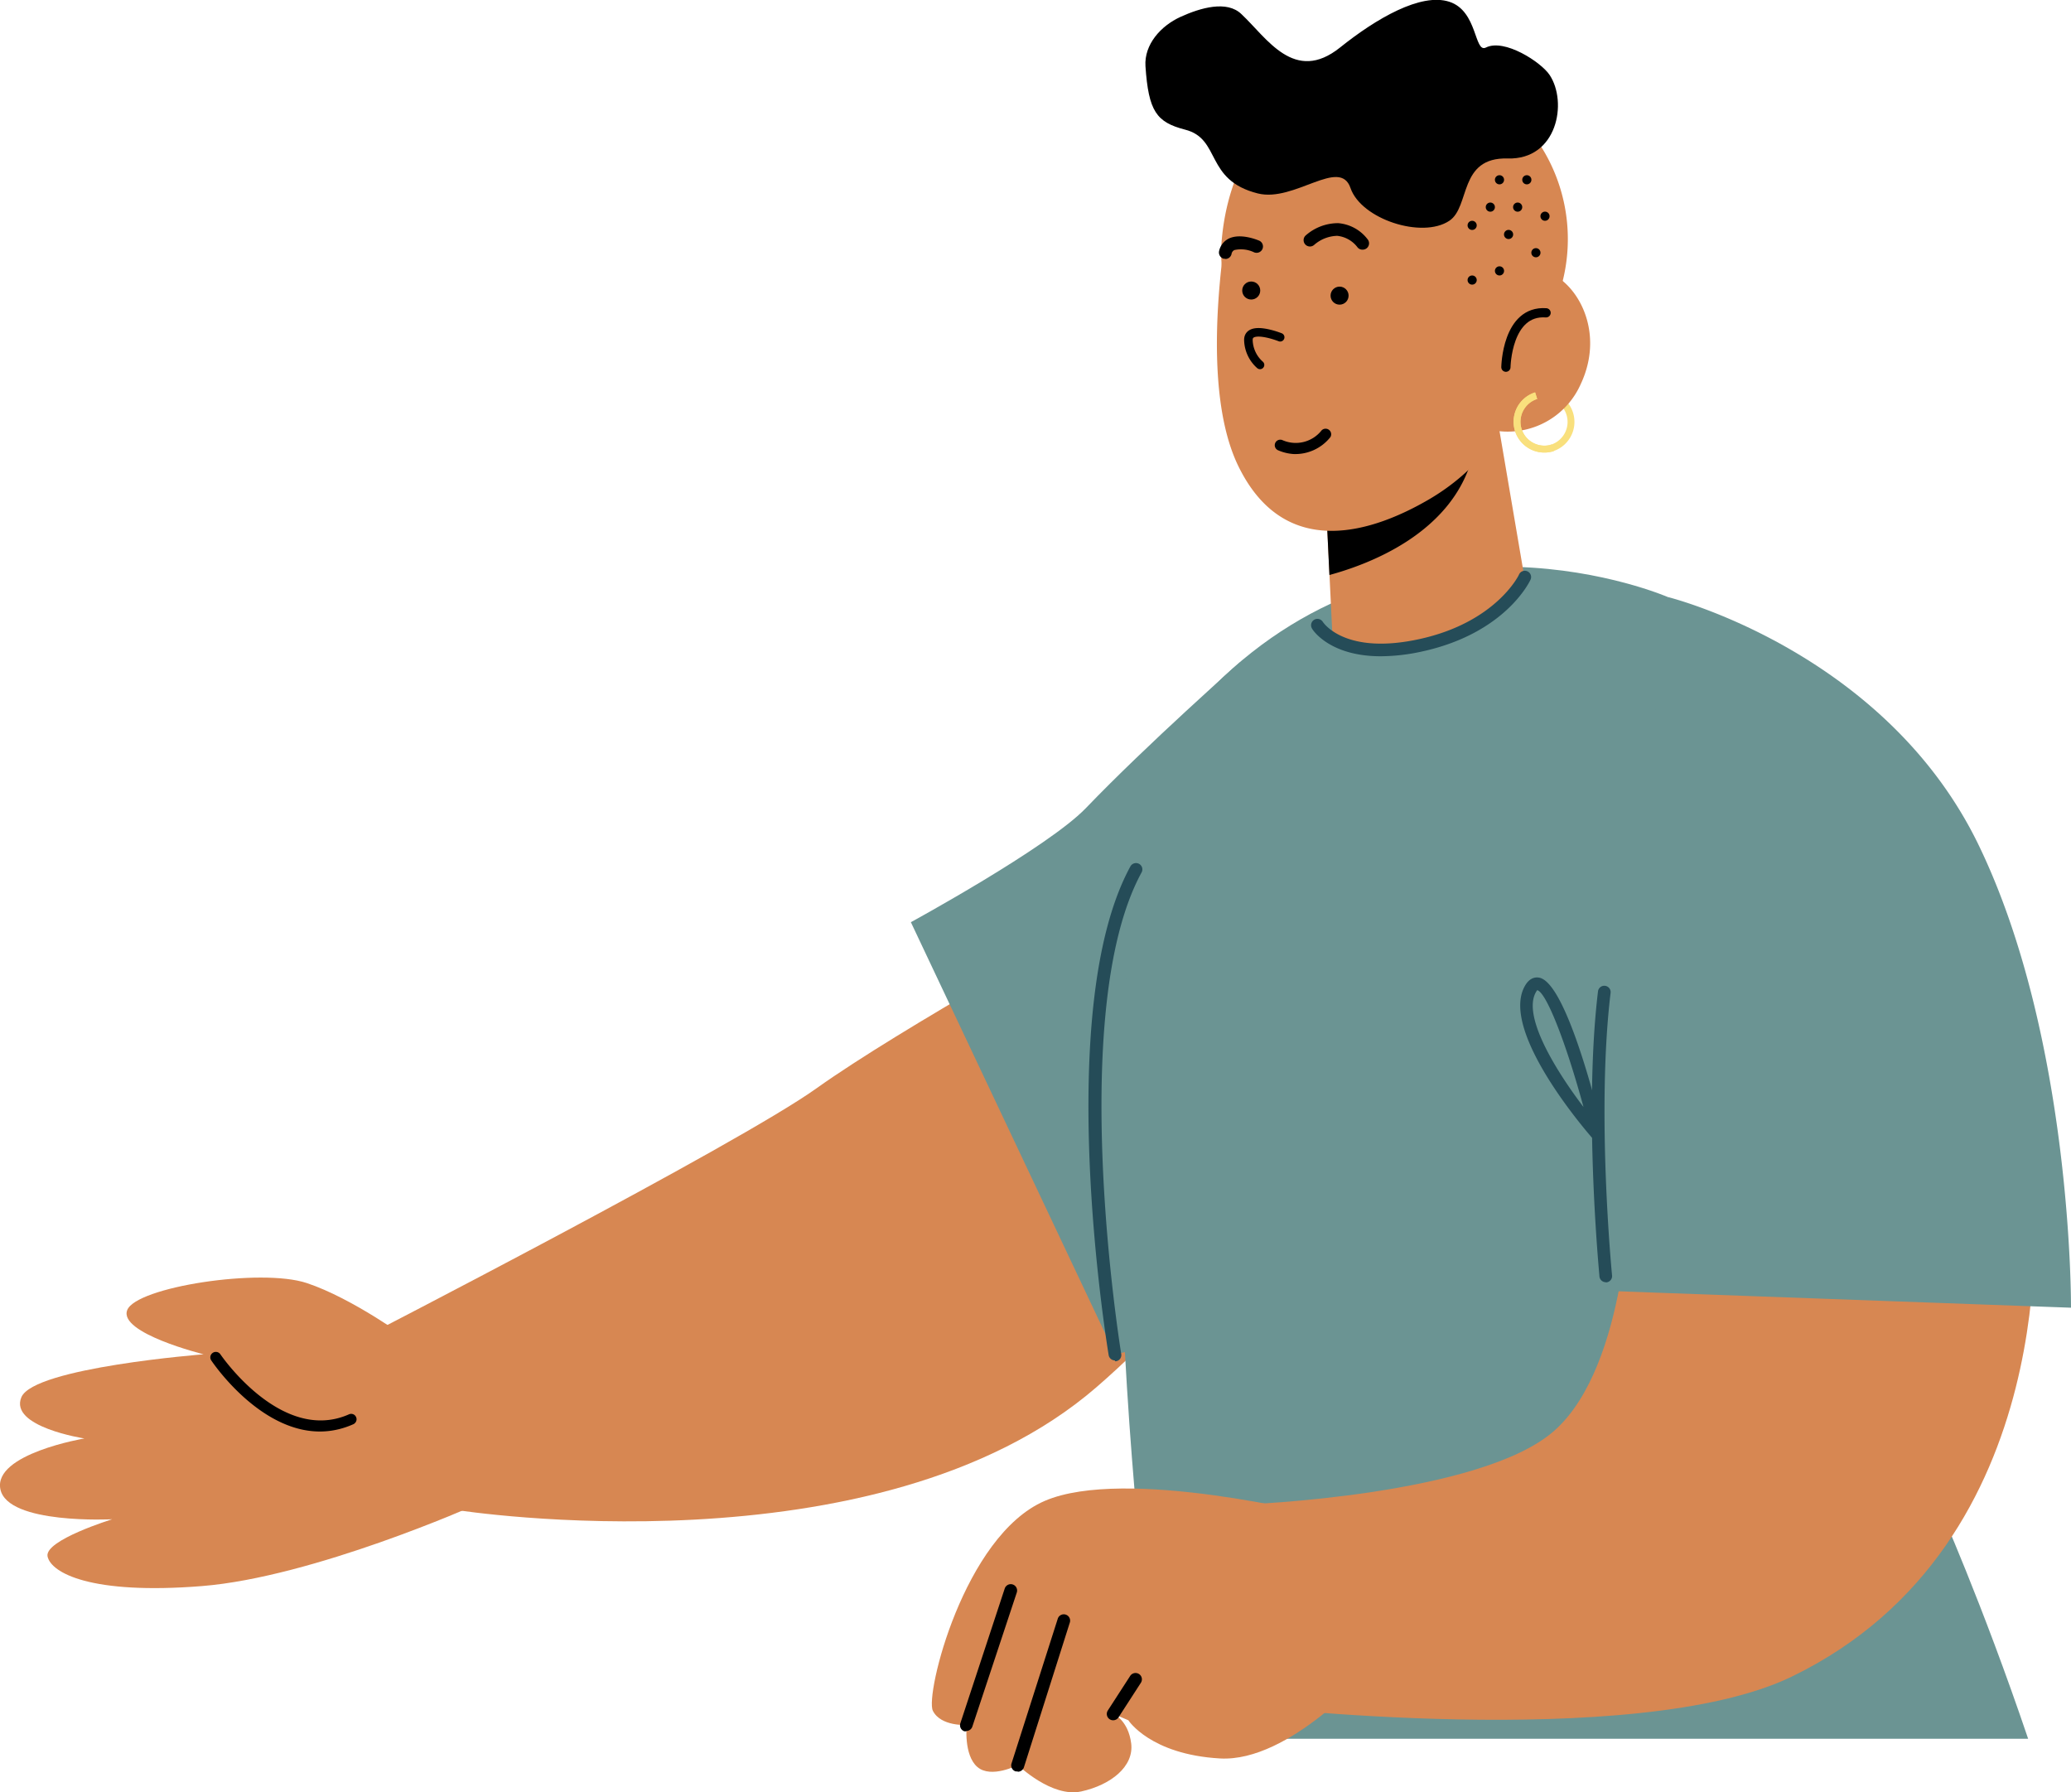 <svg xmlns="http://www.w3.org/2000/svg" viewBox="0 0 271.2 234.68"><defs><style>.clsaz-1{fill:#6b9493;}.clsaz-2,.clsaz-6,.clsaz-7{fill:none;}.clsaz-2{stroke:#f9e07d;stroke-miterlimit:10;stroke-width:0.9px;}.clsaz-3{fill:#d78752;}.clsaz-4{fill:#ad4d40;}.clsaz-5{fill:#254c58;}.clsaz-6,.clsaz-7{stroke:#000;stroke-linecap:round;stroke-linejoin:round;}.clsaz-6{stroke-width:1.21px;}.clsaz-7{stroke-width:1.12px;}</style></defs><g id="Layer_2" data-name="Layer 2"><g id="Layer_1-2" data-name="Layer 1"><path class="clsaz-1" d="M265.59,227.67H151.44c-1.76-10.27-2.83-16.43-2.83-16.43L172.85,208l81-10.87s5.69,12.67,11.75,30.58"/><path class="clsaz-2" d="M201.64,51.7a3.58,3.58,0,0,1,1.44,7"/><path class="clsaz-3" d="M205.31,31.3A22.69,22.69,0,0,1,182.63,54C170.1,54,158.82,43.77,160,31.3c1.19-13.13,10.15-22.68,22.68-22.68A22.68,22.68,0,0,1,205.31,31.3Z"/><path class="clsaz-3" d="M59.86,197.73s55.08,8.69,83.73-16.1c29.92-25.9,35-58,35-58l-35-3.14s-25.63,14.14-36.65,22c-10.33,7.4-59.8,32.86-59.8,32.86Z"/><path class="clsaz-1" d="M162.38,86.71s-12.14,10.72-20.21,19.13c-5,5.16-22.89,14.91-22.89,14.91L146,177.3l14.43-2.83Z"/><path class="clsaz-4" d="M178.21,207.5l7.25,12.37h-35.1c.88-11.55,1.65-18.6,1.65-18.6l23.44,1.56Z"/><path class="clsaz-1" d="M150.68,215.77s-13.43-104.4,8.26-125.93c26.26-26.07,59.45-11.67,59.45-11.67L232,202s-42.52,22.83-81.33,13.81"/><path class="clsaz-3" d="M196.36,56.42l3.26,19.15s-2.51,6.09-13.56,8.91c-8.23,2.09-11.6-1.74-11.6-1.74l-.83-17.1,19.46-7.89Z"/><path d="M193.09,57.75a6.34,6.34,0,0,1-.24,1.94C190.2,70,178.84,74,174.09,75.29l-.46-9.65Z"/><path class="clsaz-3" d="M161.92,22.73s-5.95,25.72.28,38.38,18,8.29,24.81,4.35,9.35-9,9.35-9A10.45,10.45,0,0,0,207,50.29c3.37-7.18-.79-13.92-5-14.86s-8.29,2.72-8.29,2.72L196,30.57s-21.78-32.28-34.11-7.84"/><path class="clsaz-3" d="M162.83,197s31.14-1.11,40.76-9.71,9.85-31.65,9.85-31.65l52.81,1.4s4.41,45.05-31.63,62.5c-20.47,9.9-72,3.77-72,3.77Z"/><path class="clsaz-1" d="M218.39,78.17s28.38,7,40.71,32.47,12.1,60.59,12.1,60.59L209.72,169,215,115.17a118.4,118.4,0,0,1,2-23.54Z"/><path d="M178.41,32.69a.82.82,0,0,1-.63-.29,3.83,3.83,0,0,0-2.67-1.52,4.76,4.76,0,0,0-3,1.17.83.83,0,1,1-1.14-1.21,6.41,6.41,0,0,1,4.26-1.62,5.38,5.38,0,0,1,3.85,2.1.83.83,0,0,1-.09,1.17.86.86,0,0,1-.54.2"/><path d="M160.45,33.88l-.19,0a.85.85,0,0,1-.62-1,2.38,2.38,0,0,1,1.25-1.63c1.53-.76,3.74.15,4,.26a.83.83,0,0,1,.43,1.09.84.84,0,0,1-1.09.44,4,4,0,0,0-2.58-.3.68.68,0,0,0-.38.53.83.83,0,0,1-.81.64"/><path class="clsaz-5" d="M180.81,85.93c-6.7,0-8.92-3.45-9-3.63a.83.83,0,0,1,.27-1.14.84.84,0,0,1,1.14.26c.13.2,3,4.39,12.7,2.25,10-2.2,13-8.39,13-8.45a.83.83,0,0,1,1.1-.41.82.82,0,0,1,.4,1.1c-.13.29-3.33,7-14.13,9.38a25.66,25.66,0,0,1-5.43.64"/><path class="clsaz-5" d="M210.28,167.89a.83.83,0,0,1-.83-.75c0-.21-2.1-21.5-.19-37.33a.83.83,0,1,1,1.65.19c-1.89,15.65.17,36.76.19,37a.82.82,0,0,1-.74.91h-.08"/><path class="clsaz-5" d="M209.12,149.28a.85.85,0,0,1-.63-.29c-1.23-1.41-11.9-13.94-8.88-19.75.59-1.15,1.34-1.31,1.87-1.24,3.25.39,7,14.29,8.45,20.25a.84.84,0,0,1-.43.94.85.85,0,0,1-.38.09m-7.82-19.63s-.09.11-.22.35c-1.68,3.24,2.8,10.36,6.28,14.95-2.26-8.31-4.85-15-6.06-15.3"/><path class="clsaz-5" d="M146,178.13a.83.83,0,0,1-.82-.69c-.3-1.84-7.34-45.33,2.85-64a.84.84,0,0,1,1.13-.33.83.83,0,0,1,.33,1.13c-9.92,18.19-2.75,62.51-2.67,63a.82.82,0,0,1-.68,1H146"/><path class="clsaz-6" d="M197.2,48.08s.11-7.49,5.26-7.12"/><path class="clsaz-3" d="M62.17,197.1S41,206.52,26.43,207.68s-19.73-1.74-20.2-3.87,8.46-4.88,8.46-4.88S1,199.64.05,195s11-6.65,11-6.65-9.88-1.51-8.25-5.4,23.86-5.62,23.86-5.62-11.18-2.77-10-5.79S34.14,166,40.17,168s13.42,7.43,13.42,7.43Z"/><path d="M46.57,186.23a.69.69,0,0,0,.06-.68.7.7,0,0,0-.93-.36c-8.8,3.9-16.76-7.74-16.84-7.86a.72.72,0,0,0-1-.19.71.71,0,0,0-.19,1c.35.52,8.7,12.74,18.59,8.35a.68.68,0,0,0,.29-.24"/><path d="M169.38,59.45a5.87,5.87,0,0,0,4.84-2.22.73.73,0,0,0-1.16-.87,4.31,4.31,0,0,1-5.12,1.27.72.72,0,0,0-.57,1.33A6.13,6.13,0,0,0,169.38,59.45Z"/><circle cx="175.42" cy="38.71" r="1.18"/><circle cx="163.85" cy="38.04" r="1.18"/><path class="clsaz-7" d="M167.64,44.16s-4.23-1.69-4.16.4A4.49,4.49,0,0,0,165,47.78"/><path d="M150,8.66c-.18-2.83,2-5.27,4.59-6.45s6.09-2.22,8-.34C165.92,5,169.5,11,175.47,6.23c4.74-3.8,10.59-7.21,14.32-6s3.25,6.73,4.78,6C197,5,201.81,8.14,202.92,9.81c2.39,3.58,1,11.13-5.48,10.94s-4.87,6.31-7.65,8.16c-3.58,2.39-11.55-.22-12.94-4.29s-7.35,1.9-12.13.71c-7-1.75-4.77-7.16-9.55-8.36C151.44,16,150.4,14.58,150,8.66Z"/><circle cx="196.36" cy="23.54" r="0.6"/><circle cx="199.94" cy="23.54" r="0.6"/><circle cx="192.78" cy="29.51" r="0.6"/><circle cx="195.16" cy="27.12" r="0.6"/><circle cx="202.32" cy="28.31" r="0.6"/><circle cx="201.13" cy="33.09" r="0.6"/><circle cx="198.74" cy="27.12" r="0.6"/><circle cx="196.36" cy="35.47" r="0.6"/><circle cx="197.55" cy="30.7" r="0.6"/><circle cx="192.78" cy="36.67" r="0.6"/><path class="clsaz-2" d="M201.16,51.81a3.58,3.58,0,0,0,2.16,6.83"/><path class="clsaz-2" d="M201.16,51.81a3.58,3.58,0,0,0,2.16,6.83"/><path class="clsaz-3" d="M173,198.44s-25.64-6.47-36.2-1.91-15.69,25.4-14.64,27.48,4.43,1.85,4.43,1.85-.42,3.93,1.39,5.5,5.31-.25,5.31-.25,4.43,4.31,8.3,3.46,6.92-3.26,6.54-6.29-2.31-3.86-2.31-3.86l1.94.83s2.87,4.48,12,5,19.58-11.54,19.58-11.54Z"/><path d="M126.54,226.69a1.27,1.27,0,0,1-.26,0,.83.83,0,0,1-.52-1.05L131.57,208a.83.83,0,0,1,1.58.52l-5.82,17.56a.83.83,0,0,1-.79.57"/><path d="M133.24,231.94a.77.77,0,0,1-.25,0,.82.82,0,0,1-.54-1L138.5,212a.83.83,0,1,1,1.58.5l-6,18.92a.85.85,0,0,1-.8.57"/><path d="M145.77,225.25a.81.81,0,0,1-.45-.13.83.83,0,0,1-.25-1.15l2.93-4.53a.84.84,0,0,1,1.15-.25.83.83,0,0,1,.25,1.15l-2.93,4.53a.83.83,0,0,1-.7.38"/></g></g></svg>